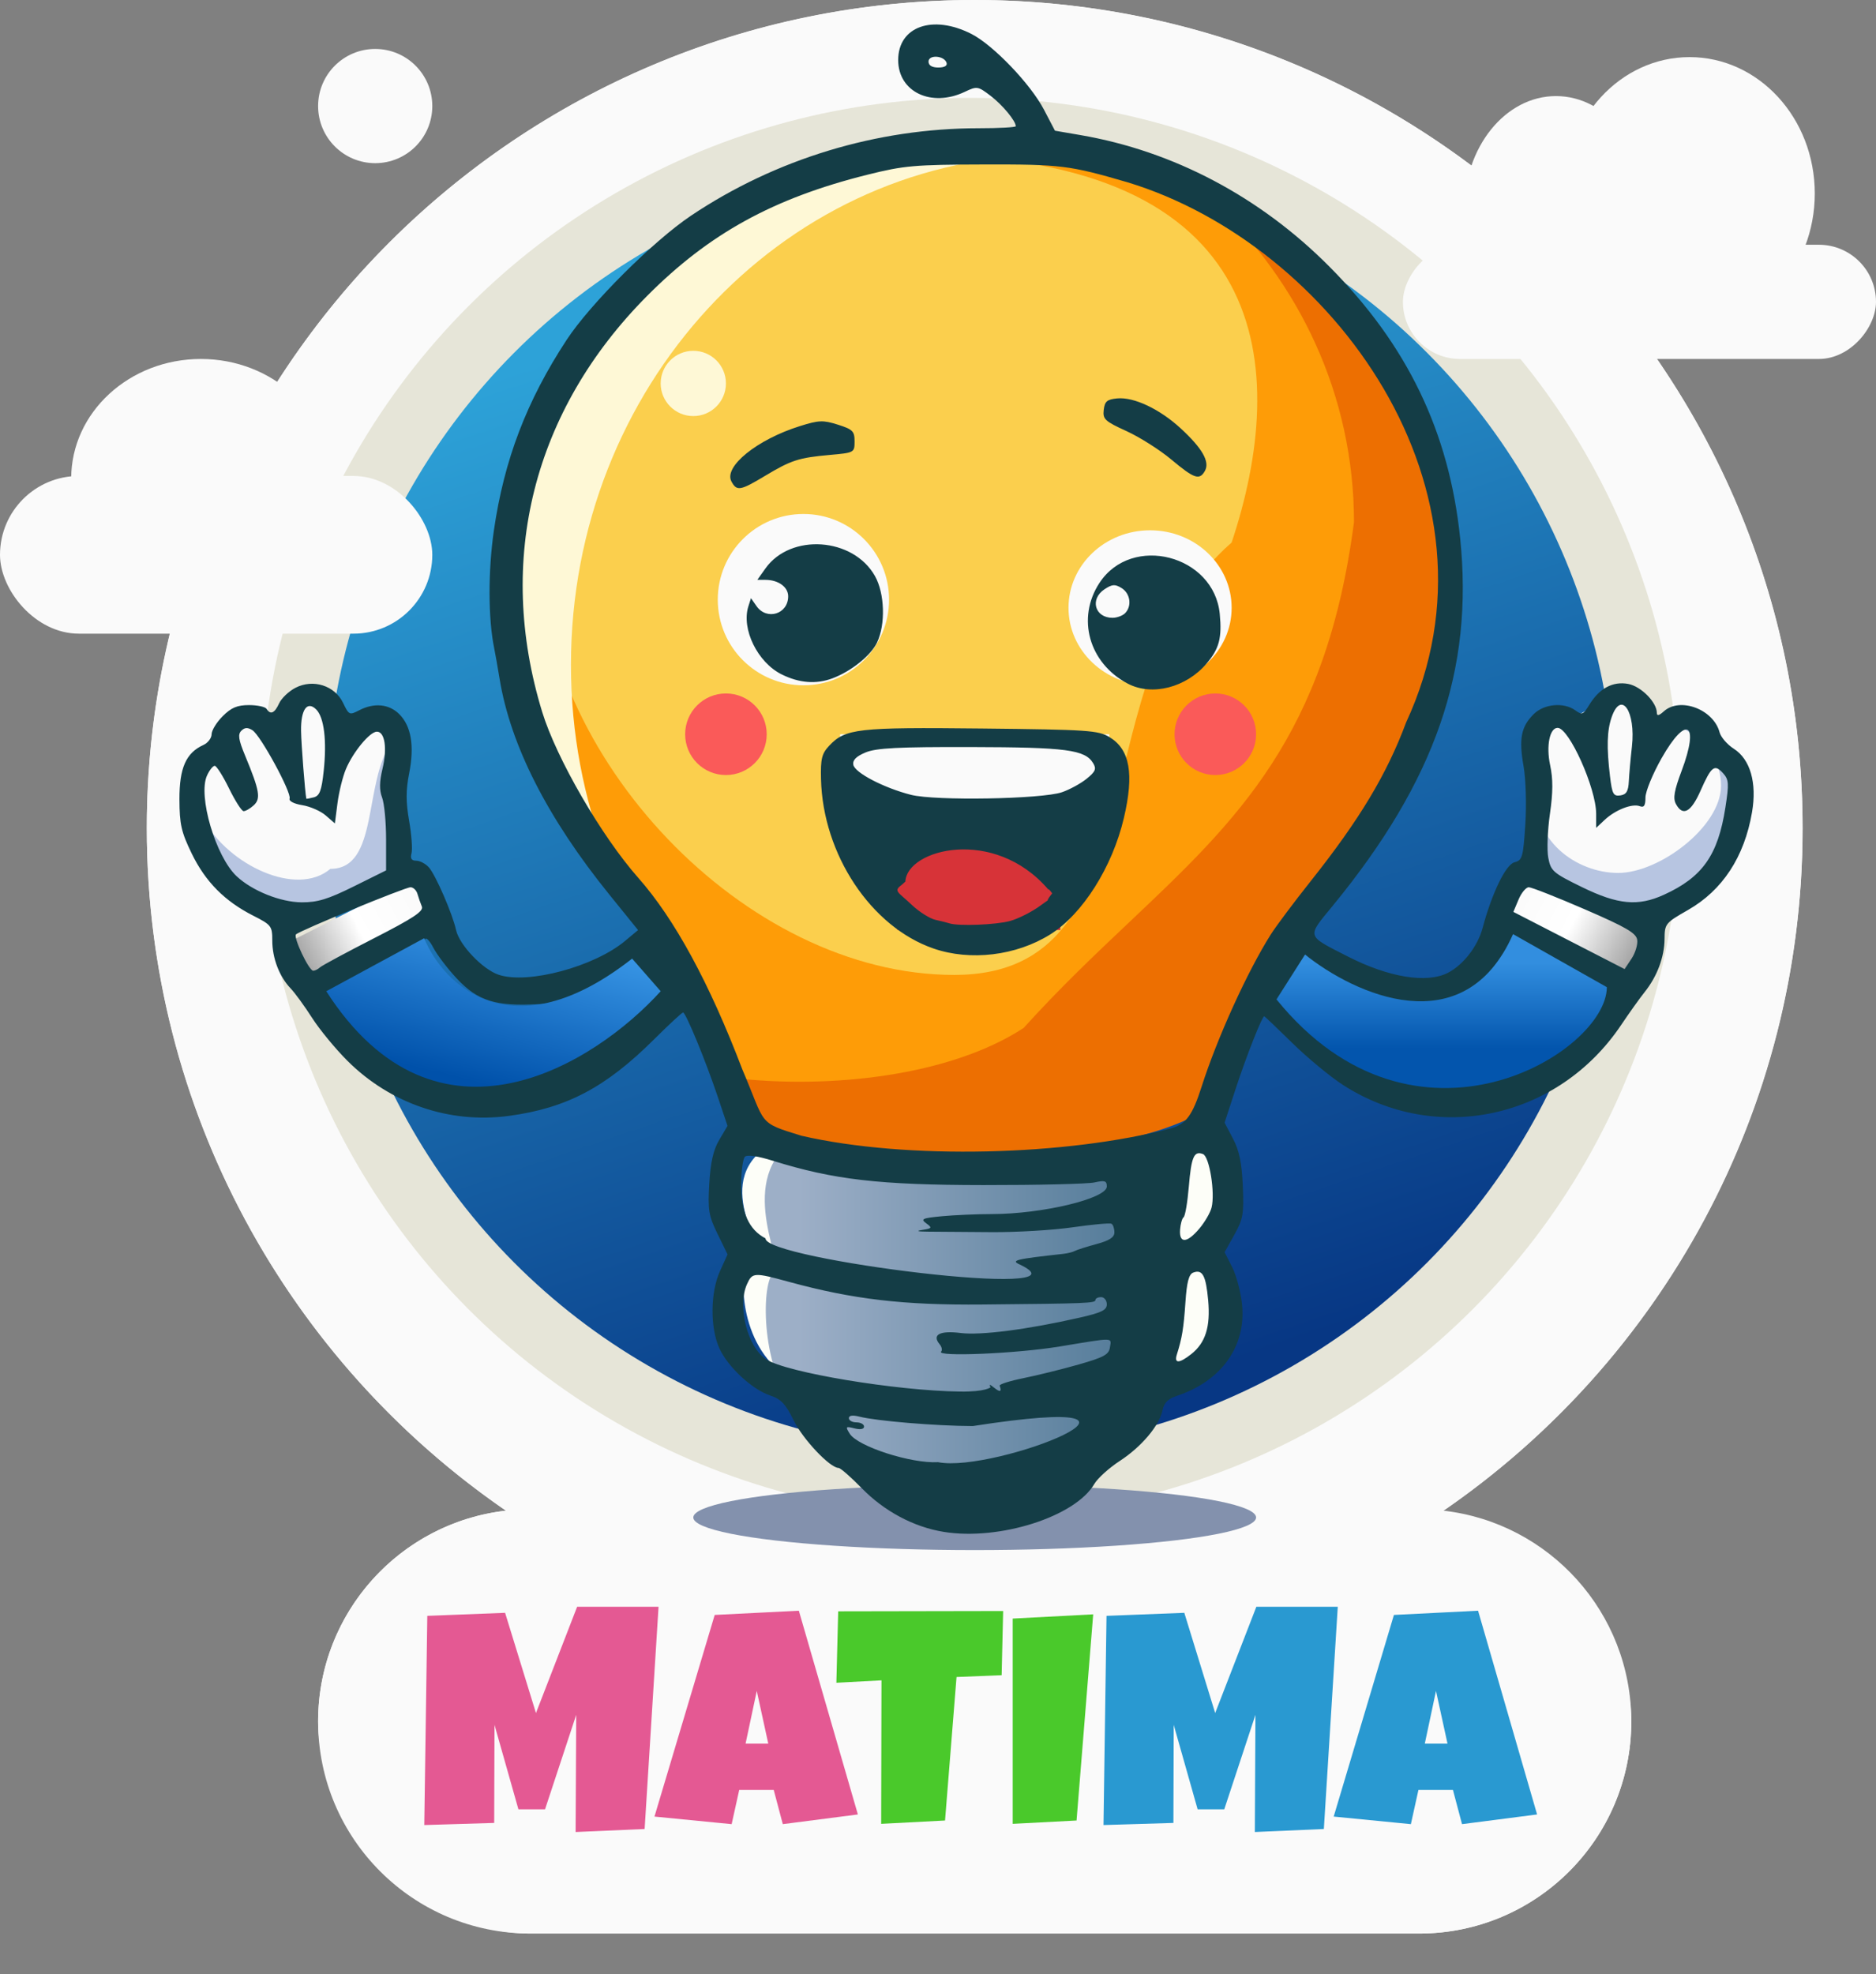 <svg width="230" height="242" viewBox="0 0 230 242" fill="none" xmlns="http://www.w3.org/2000/svg">
<rect x="0" y="0" width="230" height="242" fill="#808080" stroke="none"/>
<path d="M176.978 185.169C203.568 166.867 221 136.22 221 101.5C221 45.443 175.557 0 119.5 0C63.443 0 18 45.443 18 101.5C18 136.22 35.432 166.867 62.022 185.169C49.065 186.646 39 197.648 39 211C39 225.359 50.641 237 65 237H174C188.359 237 200 225.359 200 211C200 197.648 189.935 186.646 176.978 185.169Z" fill="#FAFAFA"/>
<circle cx="119.5" cy="101.5" r="101.5" fill="#FAFAFA"/>
<circle cx="119" cy="99" r="87" fill="#E6E5D8"/>
<circle cx="119" cy="99" r="79" fill="url(#paint0_linear_9_212)"/>
<rect x="39" y="185" width="161" height="52" rx="26" fill="#FAFAFA"/>
<path d="M80.739 196.947L79.032 224.186L70.571 224.557L70.645 210.195L66.823 221.773H63.558L60.626 211.42L60.589 223.443L52.017 223.703L52.388 198.061L61.925 197.689L65.71 209.973L70.757 196.947H80.739ZM105.176 222.404L95.973 223.592L94.859 219.398H90.629L89.701 223.592L80.238 222.664L87.623 197.949L97.939 197.43L105.176 222.404ZM94.191 213.721L92.781 207.264L91.408 213.721H94.191Z" fill="#E45993"/>
<path d="M122.988 197.467L122.803 205.334L117.273 205.557L115.863 223.146L108.033 223.555L108.07 205.965L102.541 206.262L102.764 197.504L122.988 197.467ZM134.028 197.875L131.987 223.146L124.157 223.555V198.395L134.028 197.875Z" fill="#4AC92B"/>
<path d="M164.013 196.947L162.306 224.186L153.845 224.557L153.919 210.195L150.097 221.773H146.831L143.899 211.42L143.862 223.443L135.29 223.703L135.661 198.061L145.198 197.689L148.983 209.973L154.03 196.947H164.013ZM188.449 222.404L179.246 223.592L178.133 219.398H173.902L172.975 223.592L163.512 222.664L170.896 197.949L181.213 197.43L188.449 222.404ZM177.465 213.721L176.055 207.264L174.682 213.721H177.465Z" fill="#2999D1"/>
<ellipse cx="119.5" cy="186" rx="34.5" ry="4" fill="#8391AD"/>
<path d="M177 72C172.5 106.5 151.5 111.5 147 136.5C133.873 143.588 104.5 142 92.5 138.5C90 134.5 89 125.5 82 113.5C70.5 102 63.714 93.142 62 72C62 41.624 87.744 17 119.5 17C151.256 17 177 41.624 177 72Z" fill="#ED6F01"/>
<path d="M138.473 113.013C151.647 100.56 162.579 90.225 166 64C166 48.505 159.301 34.506 148.522 24.509C140.003 19.736 130.086 17 119.5 17C87.744 17 62 41.624 62 72C63.714 93.142 70.5 102 82 113.5C86.315 120.897 88.35 127.155 89.862 131.803C89.899 131.917 89.936 132.03 89.972 132.142C101.671 133.486 116.402 131.933 125.5 126C129.937 121.083 134.317 116.943 138.473 113.013Z" fill="#FE9C07"/>
<path d="M151 66.5C132 83 142.681 119.5 117 119.5C91.319 119.5 66 92.734 66 66.5C66 40.267 86.819 19 112.5 19C156.5 19 158 45.5 151 66.5Z" fill="#FBCF4D"/>
<path d="M74.371 105.152C71.553 97.856 70 89.87 70 81.5C70 47.514 95.608 19.864 127.498 19.02C124.102 18.351 120.592 18 117 18C87.177 18 63 42.177 63 72C63 84.496 67.245 96.001 74.371 105.152Z" fill="#FEF8D6"/>
<circle cx="98.5" cy="73.5" r="10.5" fill="#FAFAFA"/>
<ellipse cx="141" cy="74.5" rx="10" ry="9.5" fill="#FAFAFA"/>
<rect x="103" y="90" width="33" height="10" fill="#FAFAFA"/>
<rect x="110" y="104" width="20" height="10" fill="#D73338"/>
<path d="M94.976 140L120.76 142.581L149 140V167.535L115.235 177C115.235 177 99.887 172.267 94.976 167.535C90.064 162.802 90.642 153.917 92.52 153.767C94.399 153.618 86.573 144.415 94.976 140Z" fill="#FDFEF8"/>
<path d="M97 140L118 143L141 140V172L113.5 183C113.5 183 101 177.5 97 172C93 166.5 93.47 156.174 95 156C96.53 155.826 90.157 145.13 97 140Z" fill="url(#paint1_linear_9_212)"/>
<path d="M49.5 100C49.5 106.904 44.18 112 37 112C29.82 112 24 106.404 24 99.5C24 92.596 28 88 39 86C47 89 49.5 89 49.5 100Z" fill="#B7C5E1"/>
<path d="M42.512 92.875C45.5 88.754 47.793 88.9 48 91C44.5 96 46.5 106.5 40.5 106.5C36.342 110.015 28 106 25 100.5C24.059 98.776 23.351 95.462 28.603 88.754C34 88.754 37.304 84.038 40.5 86.5C41.642 87.38 41.04 94.905 42.512 92.875Z" fill="#FAFAFA"/>
<path d="M214 98.5C214 104.851 205.299 112 199.5 112C193.701 112 187 107 188 98.5C188 92.149 185.701 88 191.5 88C195 88 195.556 85.454 198.5 85.5C201.457 85.546 202.5 89 207 89C212.288 90.839 214 95.126 214 98.5Z" fill="#B7C5E1"/>
<path d="M211 96.302C211 101.335 203.434 107 198.391 107C193.348 107 187.521 103.038 188.391 96.302C188.391 91.269 186.392 87.982 191.435 87.982C194.478 87.982 194.961 85.964 197.522 86.001C200.093 86.037 201 88.774 204.913 88.774C209.511 90.231 211 93.629 211 96.302Z" fill="#FAFAFA"/>
<rect x="34.508" y="115.938" width="18.867" height="6" transform="rotate(-26.861 34.508 115.938)" fill="url(#paint2_linear_9_212)"/>
<rect x="186.87" y="105.842" width="18.867" height="6" transform="rotate(28.159 186.87 105.842)" fill="url(#paint3_linear_9_212)"/>
<path d="M115.7 187.767C112.028 187.173 108.416 185.247 105.638 182.401C104.31 181.04 103.034 179.927 102.802 179.927C101.757 179.927 98.434 176.412 97.314 174.122C96.321 172.093 95.756 171.49 94.434 171.054C92.224 170.324 89.237 167.556 88.198 165.274C87.046 162.742 87.081 158.427 88.275 155.793L89.2 153.755L87.974 151.248C86.883 149.019 86.771 148.337 86.959 145.087C87.111 142.455 87.453 140.954 88.182 139.718L89.194 138.002L87.995 134.426C86.531 130.063 84.078 124.106 83.745 124.106C83.611 124.106 82.012 125.586 80.192 127.395C74.243 133.311 69.448 135.834 62.352 136.784C55.12 137.752 47.853 135.27 42.608 130.04C41.131 128.567 39.174 126.192 38.26 124.761C37.345 123.331 36.163 121.708 35.633 121.156C34.254 119.718 33.383 117.449 33.383 115.29C33.383 113.514 33.268 113.364 31.041 112.235C27.552 110.466 25.181 108.072 23.508 104.627C22.225 101.986 22.009 101.033 22 97.975C21.988 94.135 22.803 92.285 24.932 91.317C25.488 91.064 25.942 90.472 25.942 90.002C25.942 89.531 26.554 88.534 27.302 87.786C28.353 86.734 29.084 86.426 30.53 86.426C31.557 86.426 32.528 86.636 32.686 86.891C33.156 87.653 33.667 87.427 34.219 86.216C34.504 85.589 35.409 84.728 36.229 84.304C38.39 83.187 41.05 84.033 42.065 86.16C42.769 87.638 42.855 87.678 44.022 87.069C45.863 86.108 47.699 86.282 48.953 87.537C50.419 89.004 50.825 91.434 50.163 94.796C49.756 96.866 49.755 98.289 50.158 100.603C50.452 102.288 50.584 104.08 50.452 104.583C50.282 105.236 50.447 105.499 51.028 105.499C51.476 105.499 52.172 105.865 52.576 106.313C53.4 107.226 55.483 112.024 55.914 114C56.312 115.828 59.186 118.837 61.154 119.486C64.742 120.671 72.849 118.494 76.64 115.329L78.227 114.003L74.693 109.635C67.124 100.277 62.582 91.346 61.251 83.204C61.017 81.778 60.719 80.088 60.587 79.449C59.845 75.841 59.83 70.013 60.55 65.028C61.798 56.382 64.566 49.132 69.472 41.658C72.371 37.241 80.094 29.532 84.73 26.428C95.106 19.48 107.489 15.719 119.99 15.719C122.49 15.719 124.536 15.607 124.536 15.47C124.536 14.824 122.911 12.864 121.455 11.752C119.889 10.558 119.789 10.542 118.28 11.258C114.18 13.205 110.119 11.265 110.119 7.361C110.119 3.247 114.345 1.741 119.099 4.161C121.767 5.519 126.343 10.292 127.985 13.43L129.34 16.021L132.456 16.556C143.853 18.511 154.481 24.123 162.982 32.676C172.539 42.292 177.671 52.944 179.016 65.959C180.684 82.111 175.985 95.673 163.406 111.011C160.188 114.934 160.093 114.608 165.229 117.235C170.261 119.809 174.943 120.572 177.521 119.238C179.417 118.257 181.169 115.99 181.773 113.735C182.925 109.435 184.612 105.961 185.678 105.693C186.635 105.453 186.742 105.083 187.004 101.091C187.165 98.644 187.071 95.511 186.789 93.912C186.2 90.567 186.487 89.078 188.015 87.549C189.298 86.266 191.732 86.042 193.148 87.077C193.95 87.664 194.116 87.598 194.842 86.405C196.079 84.369 197.735 83.479 199.623 83.833C201.199 84.129 203.132 86.085 203.132 87.384C203.132 87.781 203.402 87.722 203.982 87.196C205.967 85.399 210.079 86.94 210.821 89.759C210.979 90.357 211.764 91.264 212.565 91.776C214.587 93.067 215.418 95.96 214.8 99.562C213.86 105.04 211.18 109.128 206.943 111.546C204.179 113.123 204.089 113.234 204.076 115.094C204.06 117.307 203.165 119.693 201.632 121.607C201.044 122.342 199.751 124.153 198.758 125.631C191.026 137.152 176.075 140.37 164.636 132.975C163.067 131.961 160.281 129.655 158.445 127.851C156.609 126.047 155.056 124.571 154.993 124.571C154.732 124.571 152.776 129.535 151.505 133.424L150.137 137.611L151.172 139.58C151.935 141.032 152.25 142.556 152.371 145.374C152.517 148.791 152.406 149.428 151.335 151.345L150.136 153.491L151.062 155.306C151.571 156.305 152.117 158.355 152.274 159.861C152.811 164.996 149.759 169.287 144.285 171.094C143.207 171.45 142.711 171.946 142.529 172.851C142.152 174.729 139.954 177.336 137.278 179.079C135.973 179.929 134.574 181.195 134.168 181.891C131.827 185.909 122.52 188.87 115.7 187.767ZM119.266 174.797C114.733 174.783 107.474 174.18 105.352 173.639C104.53 173.43 104.073 173.498 104.073 173.829C104.073 174.113 104.492 174.345 105.003 174.345C105.515 174.345 105.933 174.577 105.933 174.86C105.933 175.179 105.486 175.264 104.759 175.081C103.673 174.809 103.63 174.858 104.177 175.734C105.156 177.302 111.707 179.415 115.002 179.224C122.012 180.627 147.577 170.4 119.266 174.797ZM121.451 170.042C121.214 169.647 121.354 169.665 121.889 170.099C122.618 170.691 122.843 170.606 122.559 169.848C122.495 169.678 123.815 169.261 125.491 168.922C127.168 168.583 130.203 167.833 132.235 167.255C135.327 166.376 135.954 166.034 136.078 165.158C136.256 163.908 136.759 163.917 129.884 165.051C124.638 165.916 114.714 166.337 115.385 165.666C115.554 165.497 115.466 165.088 115.19 164.756C114.231 163.599 115.229 163.073 117.775 163.391C120.25 163.7 125.906 162.972 132.326 161.518C135.054 160.9 135.697 160.586 135.697 159.874C135.697 159.39 135.383 158.994 135 158.994C134.616 158.994 134.302 159.151 134.302 159.343C134.302 159.737 133.292 159.778 120.466 159.899C110.781 159.99 104.575 159.265 96.743 157.125C92.448 155.952 92.24 155.963 91.591 157.388C90.361 160.087 91.632 165.112 93.925 166.614C96.393 168.232 109.85 170.471 117.704 170.571C120.867 170.612 121.451 170.042 121.451 170.042ZM146.036 165.987C147.794 164.604 148.418 162.633 148.124 159.389C147.847 156.335 147.423 155.55 146.288 155.986C145.756 156.19 145.502 157.156 145.336 159.606C145.119 162.799 144.919 164.023 144.289 166.009C143.926 167.153 144.564 167.145 146.036 165.987ZM125.031 154.999C123.88 154.483 124.463 154.34 130.373 153.688C130.897 153.63 131.525 153.472 131.768 153.337C132.011 153.201 133.203 152.822 134.418 152.494C136.021 152.06 136.627 151.665 136.627 151.054C136.627 150.59 136.47 150.118 136.279 150.003C136.087 149.888 133.942 150.083 131.512 150.435C129.082 150.786 124.582 151.053 121.513 151.027C118.443 151.001 114.99 150.975 113.839 150.97C112.504 150.963 112.224 150.886 113.067 150.756C114.278 150.569 114.318 150.502 113.557 149.945C112.832 149.415 113.075 149.306 115.493 149.077C117.013 148.933 119.766 148.814 121.609 148.813C127.805 148.807 135.697 146.912 135.697 145.431C135.697 144.732 135.454 144.652 134.186 144.935C133.355 145.12 127.233 145.267 120.583 145.26C107.776 145.247 102.227 144.605 94.731 142.272C92.87 141.692 91.601 141.512 91.326 141.788C91.084 142.029 90.879 143.54 90.871 145.145C90.852 148.591 91.815 150.736 93.857 151.793C93.634 154.36 134.469 159.475 125.031 154.999ZM147.05 150.584C147.712 149.797 148.383 148.642 148.539 148.017C148.992 146.214 148.278 141.762 147.488 141.459C146.384 141.035 146.057 141.789 145.748 145.478C145.588 147.383 145.302 149.057 145.112 149.199C144.922 149.341 144.727 150.033 144.679 150.736C144.561 152.45 145.533 152.388 147.05 150.584ZM143.603 138.292C145.412 137.78 146.202 136.695 147.326 133.176C149.224 127.235 152.93 119.082 155.788 114.56C156.431 113.541 158.621 110.615 160.654 108.056C166.671 100.485 170.016 94.925 172.388 88.556C185.592 60.128 163.214 29.934 138.254 22.349C131.129 20.268 130.074 20.137 120.582 20.161C112.135 20.182 110.83 20.297 106.377 21.408C94.817 24.294 86.942 28.623 79.329 36.279C65.374 50.31 60.757 68.62 66.472 87.263C68.219 92.964 73.737 102.492 78.245 107.591C82.713 112.647 86.972 120.483 91.011 131.083C93.939 137.917 92.789 137.53 98.258 139.212C111.187 142.191 130.85 141.662 143.603 138.292ZM114.444 116.261C106.783 113.614 100.879 104.721 100.656 95.495C100.596 93.015 100.752 92.376 101.648 91.42C103.632 89.301 105.124 89.132 120.353 89.296C133.431 89.437 134.651 89.52 136.033 90.356C138.531 91.868 139.061 94.867 137.785 100.28C136.369 106.29 132.717 112.058 128.76 114.536C124.588 117.148 118.969 117.825 114.444 116.261ZM123.838 112.888C124.861 112.606 126.536 111.756 127.559 111C129.233 109.762 127.798 111 129 109.5C128.292 108.5 128.5 109.309 128.5 109C121.868 101.283 111.172 104.079 111 108.056C110.5 108.5 110.69 108.357 110.5 108.5C109.5 109.253 110.153 109.351 111.787 110.916C112.696 111.773 114 112.597 114.686 112.748C115.371 112.899 116.141 113.092 116.397 113.177C117.487 113.541 122.124 113.361 123.838 112.888ZM130.19 97.109C131.126 96.79 132.487 96.049 133.213 95.463C134.303 94.583 134.445 94.248 134.025 93.551C133.027 91.896 130.765 91.596 119.056 91.569C110.089 91.548 107.424 91.685 106.115 92.232C104.969 92.71 104.513 93.172 104.618 93.743C104.799 94.722 108.376 96.582 111.697 97.427C114.66 98.179 127.706 97.955 130.19 97.109ZM138.255 83.79C133.501 81.278 131.959 75.772 134.799 71.444C138.751 65.418 148.849 68.028 149.544 75.256C149.824 78.173 149.479 79.492 147.963 81.293C145.449 84.281 141.235 85.365 138.255 83.79ZM137.93 75.168C138.795 74.302 138.589 72.758 137.519 72.089C136.706 71.582 136.368 71.603 135.426 72.22C133.583 73.428 134.218 75.727 136.395 75.727C136.932 75.727 137.623 75.475 137.93 75.168ZM95.829 82.661C92.881 81.201 90.871 77.098 91.749 74.331L92.07 73.32L92.749 74.291C94.006 76.085 96.632 75.275 96.632 73.091C96.632 71.95 95.421 71.075 93.841 71.075H92.848L93.847 69.672C96.938 65.329 104.607 65.866 107.274 70.612C108.469 72.739 108.587 76.522 107.527 78.757C106.772 80.347 104.364 82.281 102.066 83.143C100.066 83.894 97.996 83.734 95.829 82.661ZM89.674 59.014C88.703 57.198 92.82 53.873 98.079 52.226C100.394 51.5 100.917 51.481 102.729 52.054C104.544 52.629 104.771 52.855 104.771 54.096C104.771 55.476 104.736 55.494 101.748 55.761C97.924 56.103 97.001 56.401 93.781 58.337C90.747 60.16 90.325 60.23 89.674 59.014ZM143.603 56.325C142.197 55.146 139.724 53.578 138.11 52.842C135.454 51.63 135.188 51.382 135.319 50.241C135.44 49.198 135.724 48.955 136.961 48.835C139.011 48.637 142.177 50.131 144.767 52.519C147.409 54.955 148.347 56.604 147.725 57.716C147.061 58.903 146.423 58.687 143.603 56.325ZM181.246 125.036C182.156 124.563 183.738 123.303 184.762 122.235C185.785 121.168 187.133 119.783 187.757 119.157C188.516 118.397 188.632 118.119 188.106 118.321C187.572 118.526 187.319 118.387 187.319 117.89C187.319 117.391 187.06 117.25 186.506 117.449C186.058 117.61 185.841 117.576 186.024 117.374C186.207 117.171 186.139 116.599 185.873 116.101C185.438 115.288 185.191 115.492 183.43 118.121C180.743 122.133 178.24 123.433 173.378 123.343C170.99 123.299 170.212 123.404 170.926 123.677C171.501 123.896 171.972 124.274 171.972 124.517C171.972 125.296 175.84 126.373 177.758 126.129C178.765 126 180.335 125.508 181.246 125.036ZM64.65 125.204C65.604 125.046 66.282 124.753 66.158 124.551C66.034 124.35 66.823 123.886 67.911 123.521C69.882 122.861 69.874 122.859 66.052 123.076C60.771 123.377 58.576 122.691 55.998 119.935C54.869 118.727 53.575 117.026 53.123 116.155C52.671 115.283 52.213 114.831 52.105 115.151C51.997 115.471 51.656 115.733 51.348 115.733C51.041 115.733 50.757 116.151 50.718 116.663C50.68 117.175 50.845 117.593 51.085 117.593C51.325 117.593 51.521 117.907 51.521 118.291C51.521 118.675 51.678 118.989 51.87 118.989C52.063 118.989 52.717 119.927 53.325 121.073C53.933 122.219 54.613 123.044 54.836 122.906C55.059 122.768 55.241 122.854 55.241 123.096C55.241 123.339 56.131 123.969 57.218 124.496C59.25 125.482 61.61 125.707 64.65 125.204ZM39.22 118.58C39.463 118.355 42.443 116.749 45.843 115.011C50.679 112.539 51.958 111.692 51.72 111.117C51.552 110.713 51.31 110.017 51.181 109.569C51.053 109.121 50.671 108.755 50.333 108.755C49.66 108.755 36.759 114.062 36.289 114.532C35.932 114.889 37.874 118.989 38.4 118.989C38.608 118.989 38.977 118.805 39.22 118.58ZM200.725 115.205C200.602 114.372 199.39 113.664 194.314 111.466C190.871 109.975 187.775 108.755 187.432 108.755C187.09 108.755 186.524 109.434 186.175 110.265L185.54 111.774L192.359 115.279L199.179 118.784L200.027 117.508C200.494 116.807 200.808 115.77 200.725 115.205ZM43.375 108.651L47.335 106.687V102.867C47.335 100.766 47.115 98.468 46.846 97.76C46.497 96.843 46.511 95.831 46.895 94.233C47.495 91.728 47.185 89.683 46.205 89.683C45.346 89.683 43.291 92.167 42.407 94.274C42.017 95.203 41.554 97.08 41.377 98.445L41.057 100.928L39.931 99.95C39.312 99.412 38.02 98.846 37.059 98.692C36.044 98.53 35.394 98.193 35.505 97.886C35.766 97.163 31.948 90.136 30.954 89.51C30.367 89.14 30.003 89.156 29.588 89.572C29.144 90.016 29.242 90.668 30.046 92.607C31.838 96.934 32.004 97.897 31.095 98.72C30.651 99.122 30.094 99.44 29.859 99.426C29.623 99.412 28.822 98.157 28.078 96.635C27.334 95.114 26.544 93.869 26.324 93.869C26.103 93.869 25.677 94.407 25.378 95.064C24.245 97.55 26.433 104.98 29.01 107.402C30.916 109.192 34.386 110.586 36.981 110.601C38.925 110.613 40.212 110.22 43.375 108.651ZM203.979 109.683C208.72 107.531 210.628 104.829 211.534 98.986C211.992 96.039 211.959 95.561 211.249 94.776C210.201 93.618 209.814 93.92 208.481 96.936C207.314 99.574 206.308 100.111 205.469 98.543C205.096 97.846 205.259 96.903 206.169 94.484C208.393 88.573 206.768 87.548 203.713 92.935C202.626 94.851 201.736 97.019 201.736 97.752C201.736 98.75 201.56 99.018 201.035 98.816C200.111 98.462 198.045 99.268 196.737 100.494L195.691 101.474V99.753C195.691 96.617 192.373 89.217 190.967 89.217C189.991 89.217 189.544 91.434 190.047 93.78C190.412 95.483 190.405 97.122 190.022 99.765C189.731 101.767 189.641 104.187 189.821 105.143C190.128 106.766 190.4 107.002 193.966 108.744C198.365 110.891 200.812 111.12 203.979 109.683ZM39.687 94.492C40.083 90.789 39.735 87.929 38.77 86.964C37.663 85.856 36.871 86.973 36.911 89.587C36.935 91.203 37.39 97.068 37.554 97.896C37.563 97.936 37.973 97.863 38.467 97.734C39.191 97.544 39.427 96.916 39.687 94.492ZM199.697 95.756C199.741 94.875 199.91 92.971 200.074 91.523C200.564 87.192 198.761 84.549 197.596 87.891C197.018 89.55 196.96 91.593 197.39 95.172C197.649 97.328 197.807 97.62 198.652 97.498C199.397 97.39 199.637 96.991 199.697 95.756ZM116.051 7.695C115.756 6.801 113.839 6.672 113.839 7.547C113.839 8.022 114.259 8.277 115.041 8.277C115.794 8.277 116.171 8.06 116.051 7.695Z" fill="#143D46"/>
<path d="M52 115L40 121.5C53.6 142.7 73 130.333 81 121.5L77.5 117.5C62.7 129.1 54.333 120.667 52 115Z" fill="url(#paint4_linear_9_212)"/>
<path d="M197 121L185.5 114.5C179.5 128.1 166 121.833 160 117L156.5 122.5C173.5 143.5 197 129 197 121Z" fill="url(#paint5_linear_9_212)"/>
<circle cx="89" cy="90" r="5" fill="#FA5A59"/>
<circle cx="149" cy="90" r="5" fill="#FA5A59"/>
<circle cx="85" cy="47" r="4" fill="#FEF8D6"/>
<rect y="58.341" width="53" height="19.329" rx="9.665" fill="#FAFAFA"/>
<ellipse cx="24.629" cy="58.653" rx="15.9" ry="14.653" fill="#FAFAFA"/>
<ellipse cx="11.259" cy="13.988" rx="11.259" ry="13.988" transform="matrix(-1 0 0 1 202.024 11.777)" fill="#FAFAFA"/>
<ellipse cx="15.353" cy="16.718" rx="15.353" ry="16.718" transform="matrix(-1 0 0 1 222.494 7)" fill="#FAFAFA"/>
<rect width="58" height="14" rx="7" transform="matrix(-1 0 0 1 230 30)" fill="#FAFAFA"/>
<circle cx="46" cy="13" r="7" fill="#FAFAFA"/>
<defs>
<linearGradient id="paint0_linear_9_212" x1="73" y1="42" x2="119" y2="178" gradientUnits="userSpaceOnUse">
<stop stop-color="#2DA2D8"/>
<stop offset="0.53" stop-color="#1969AB"/>
<stop offset="1" stop-color="#073784"/>
</linearGradient>
<linearGradient id="paint1_linear_9_212" x1="98" y1="161" x2="141" y2="161" gradientUnits="userSpaceOnUse">
<stop stop-color="#9DAFC7"/>
<stop offset="1" stop-color="#4F7896"/>
</linearGradient>
<linearGradient id="paint2_linear_9_212" x1="34.508" y1="118.938" x2="53.375" y2="118.938" gradientUnits="userSpaceOnUse">
<stop stop-color="#949494"/>
<stop offset="0.5" stop-color="white"/>
<stop offset="1" stop-color="#FAFAFA"/>
</linearGradient>
<linearGradient id="paint3_linear_9_212" x1="186.87" y1="108.842" x2="205.737" y2="108.842" gradientUnits="userSpaceOnUse">
<stop stop-color="#FAFAFA"/>
<stop offset="0.46" stop-color="white"/>
<stop offset="1" stop-color="#949494"/>
</linearGradient>
<linearGradient id="paint4_linear_9_212" x1="65" y1="115" x2="60.5" y2="133.206" gradientUnits="userSpaceOnUse">
<stop stop-color="#3693E3"/>
<stop offset="1" stop-color="#0051AA"/>
</linearGradient>
<linearGradient id="paint5_linear_9_212" x1="177" y1="118" x2="177" y2="128.5" gradientUnits="userSpaceOnUse">
<stop stop-color="#328EDF"/>
<stop offset="1" stop-color="#0355AD"/>
</linearGradient>
</defs>
</svg>
